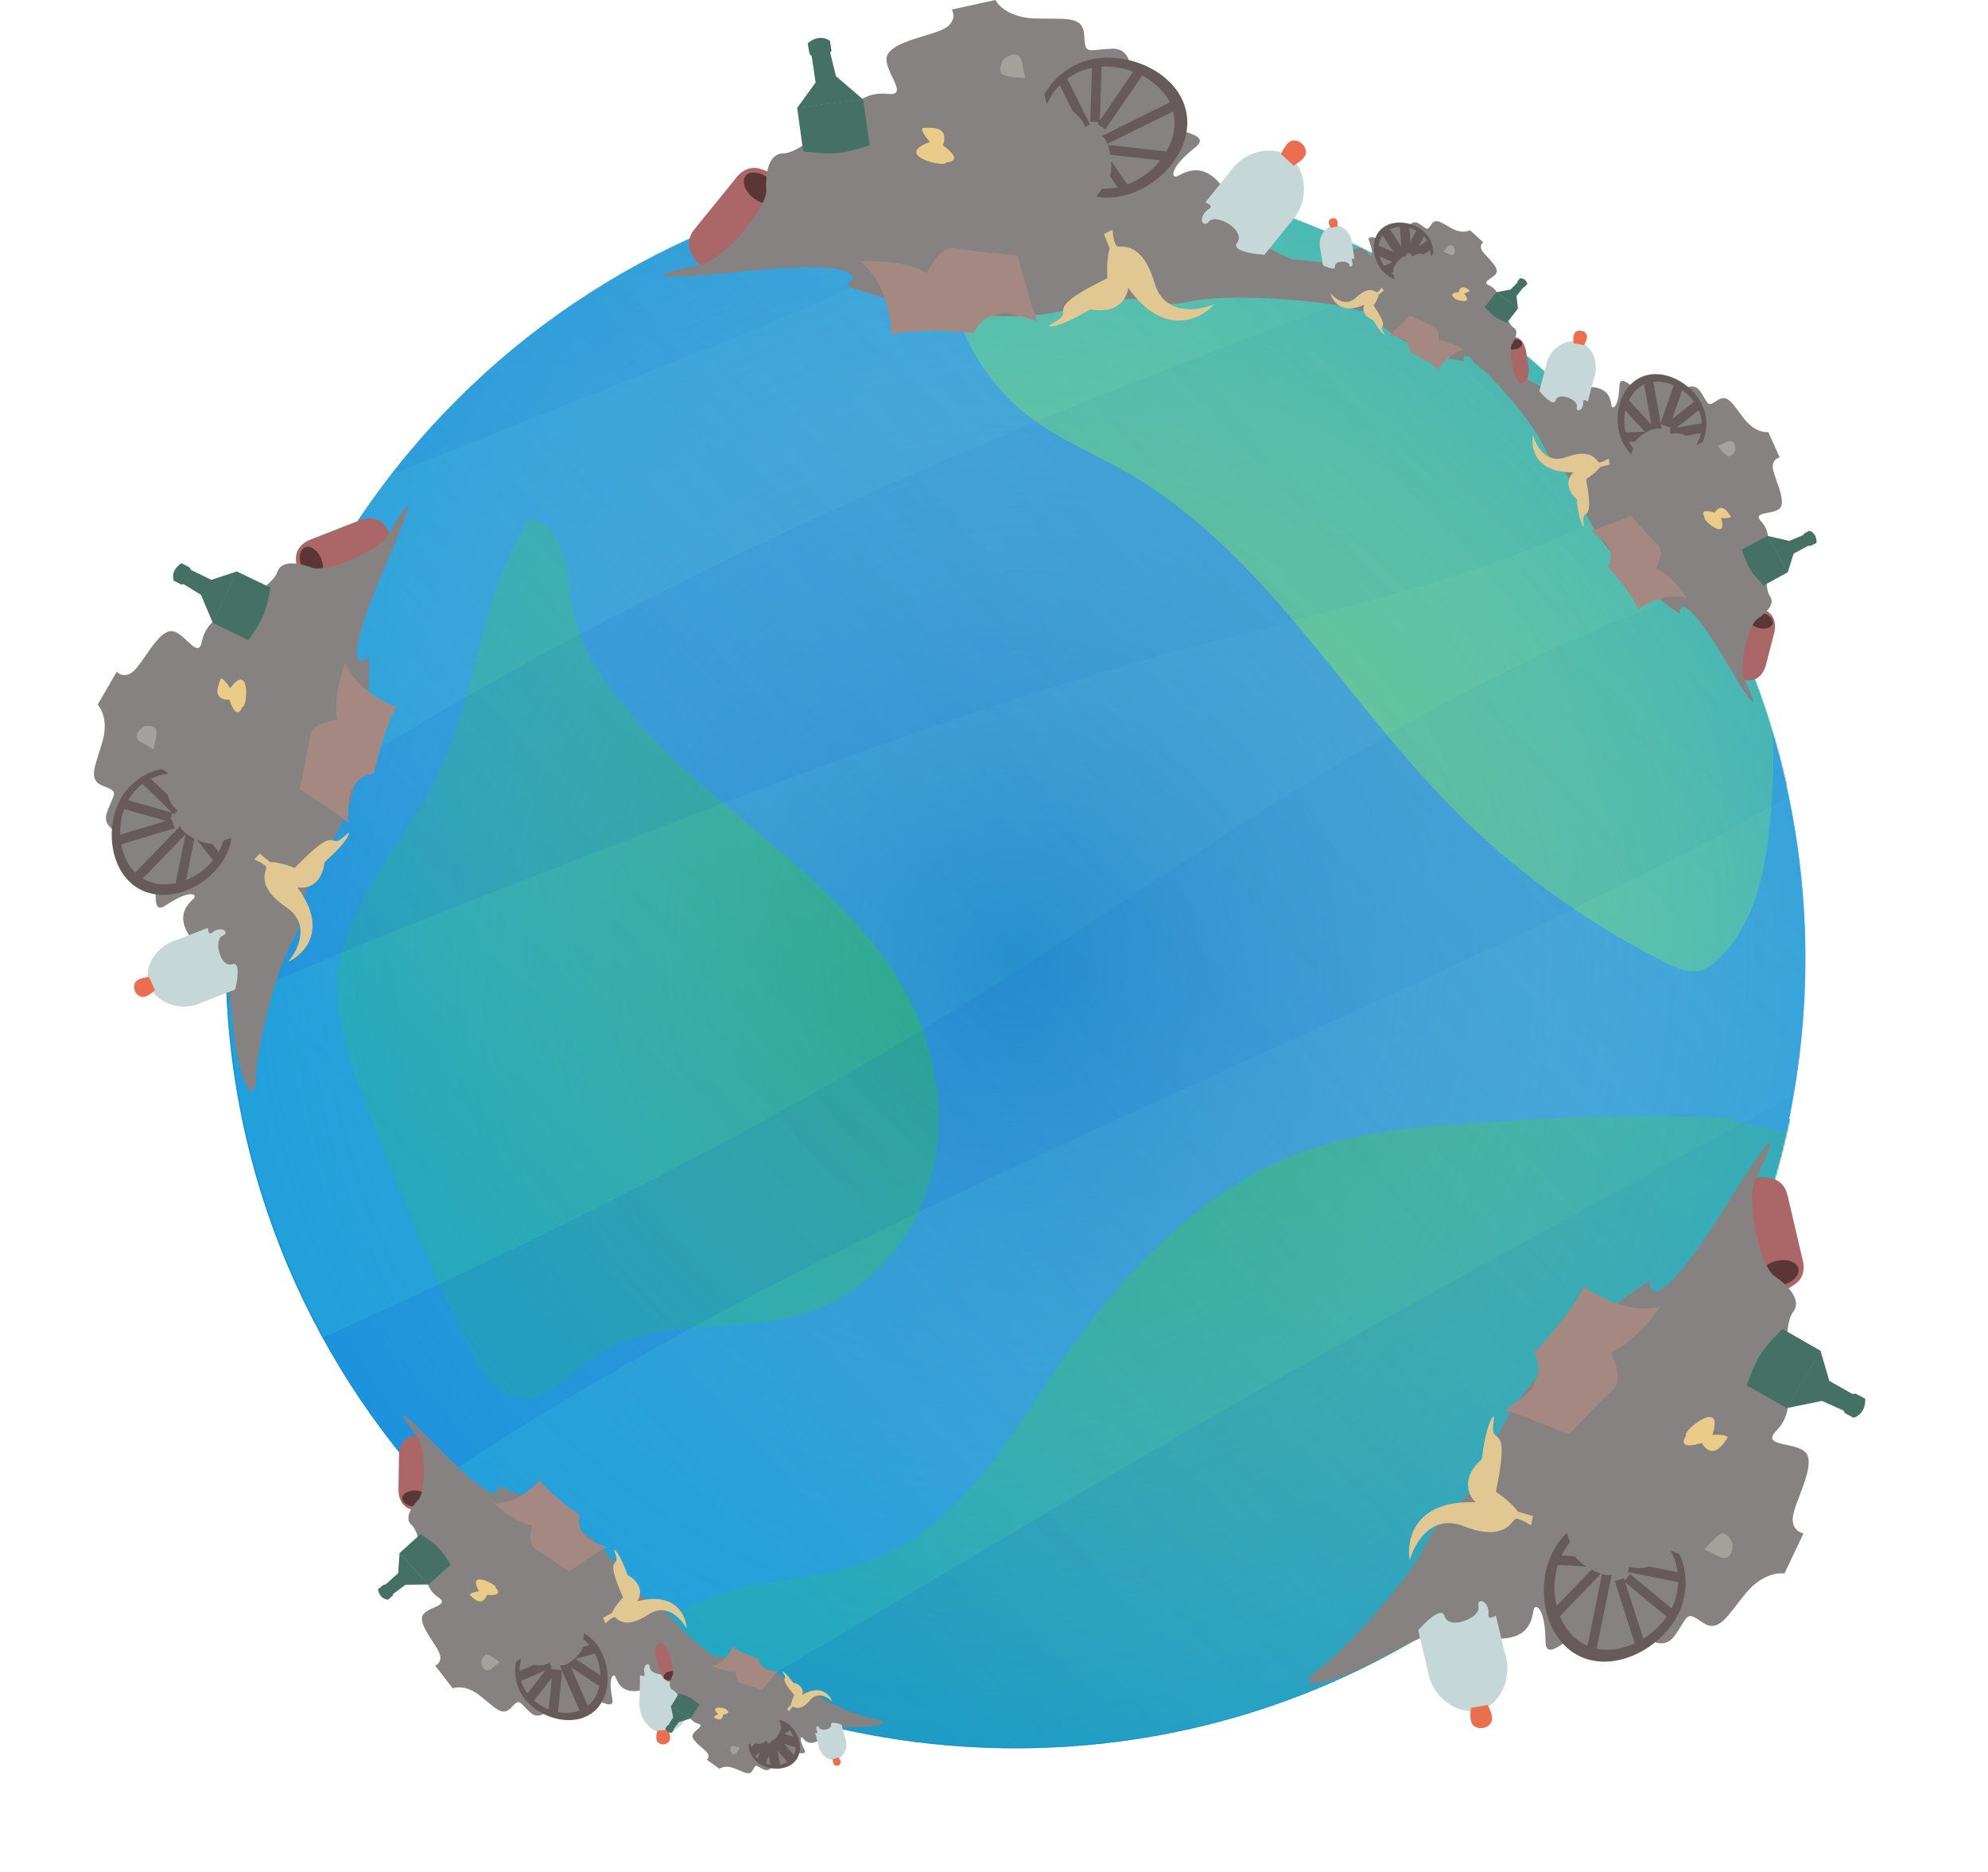 <svg width="1252" height="1179" viewBox="0 0 1252 1179" fill="none" xmlns="http://www.w3.org/2000/svg">
<path d="M639.543 1100.94C914.255 1100.94 1136.95 878.241 1136.95 603.529C1136.95 328.817 914.255 106.118 639.543 106.118C364.83 106.118 142.132 328.817 142.132 603.529C142.132 878.241 364.83 1100.94 639.543 1100.94Z" fill="#0071BC"/>
<mask id="mask0_308_645" style="mask-type:luminance" maskUnits="userSpaceOnUse" x="142" y="105" width="996" height="996">
<path d="M640.18 1100.3C914.893 1100.3 1137.59 877.605 1137.59 602.892C1137.59 328.18 914.893 105.481 640.18 105.481C365.468 105.481 142.77 328.18 142.77 602.892C142.77 877.605 365.468 1100.3 640.18 1100.3Z" fill="white"/>
</mask>
<g mask="url(#mask0_308_645)">
<path d="M1123.13 700.83C1052.03 696.969 980.654 698.084 909.713 704.184C881.035 706.651 852.177 709.975 824.851 719.03C753.264 742.734 699.946 802.768 657.625 865.181C627.871 909.065 598.327 958.302 549.019 977.786C520.042 989.24 487.701 988.723 457.818 997.559C427.418 1006.54 400.043 1025.44 380.847 1050.67C376.24 1056.72 372.001 1063.35 370.598 1070.82C367.473 1087.39 378.768 1103.13 390.888 1114.85C450.703 1172.7 540.103 1186.87 623.314 1187.21C721.212 1187.6 819.149 1172.8 912.54 1143.46C949.189 1131.95 985.431 1118.09 1017.83 1097.45C1112.5 1037.16 1162.87 927.663 1198.23 821.148C1206.92 794.986 1214.51 764.417 1199.34 741.41C1187.95 724.155 1166.72 716.354 1146.42 712.403C1126.12 708.453 1104.91 707.129 1086.28 698.183" fill="#009245"/>
<path d="M1123.13 696.352C1081.01 694.083 1038.81 693.526 996.646 694.73C955.817 695.904 914.62 697.954 874.129 703.547C837.758 708.572 803.358 719.538 772.211 739.221C744.099 756.983 719.53 779.93 697.797 804.987C675.736 830.422 657.068 858.215 638.211 886.028C620.488 912.179 601.511 938.938 575.728 957.795C562.185 967.696 547.199 974.711 530.949 978.861C512.45 983.588 493.374 985.279 474.666 988.921C440.753 995.529 409.576 1011.71 386.142 1037.37C374.837 1049.75 363.314 1064.57 366.091 1082.34C368.737 1099.25 381.584 1112.8 393.864 1123.72C418.184 1145.35 447.261 1160.76 478 1171.13C544.413 1193.55 617.194 1194.17 686.433 1189.84C766.479 1184.84 846.028 1169.88 922.292 1145.05C958.096 1133.4 993.462 1119.11 1024.94 1098.17C1051.84 1080.28 1075.67 1058.05 1096.17 1033.12C1138.08 982.185 1166.6 921.722 1189.33 860.195C1195.04 844.721 1200.65 829.128 1205.43 813.336C1210.3 797.195 1214.08 779.99 1211.82 763.083C1209.63 746.704 1201.05 732.793 1187.51 723.359C1173.96 713.925 1157.72 709.796 1141.8 707.029C1123.86 703.915 1105.24 702.143 1088.55 694.322C1083.37 691.884 1078.81 699.606 1084.04 702.054C1115.08 716.612 1152.93 711 1181.97 730.404C1212.88 751.053 1203.76 790.27 1193.92 819.973C1173.8 880.744 1149.42 940.997 1113.74 994.464C1096.24 1020.69 1075.87 1045.06 1052.21 1065.96C1026.43 1088.76 996.845 1106.32 965.211 1119.74C930.014 1134.66 892.937 1145.54 855.879 1154.74C817.707 1164.23 778.938 1171.38 739.89 1176.04C700.842 1180.7 662.262 1182.91 623.314 1182.75C590.784 1182.61 558.145 1180.47 526.153 1174.37C494.787 1168.4 463.899 1158.66 436.036 1142.86C422.324 1135.09 409.427 1125.91 397.814 1115.24C386.202 1104.57 372.738 1090.26 374.698 1073.45C375.753 1064.41 381.694 1056.53 387.286 1049.7C392.311 1043.57 397.824 1037.85 403.755 1032.6C416.144 1021.61 430.543 1012.61 445.918 1006.45C479.771 992.852 517.605 995.38 551.378 981.647C610.746 957.516 640.589 895.253 676.323 846.363C714.336 794.349 762.36 744.873 824.792 723.777C862.208 711.129 902.539 708.801 941.667 706.273C982.386 703.636 1023.22 702.631 1064.02 703.258C1083.74 703.566 1103.45 704.263 1123.14 705.318C1128.9 705.626 1128.88 696.67 1123.14 696.362L1123.13 696.352Z" fill="#0071BC"/>
</g>
<path d="M334.563 322.552C347.191 324.502 355.938 336.632 359.52 348.912C363.093 361.182 362.974 374.247 365.929 386.676C369.064 399.851 375.571 411.981 383.055 423.266C435.218 501.968 534.071 543.404 576.791 627.59C595.3 664.07 601.409 707.496 589.637 746.674C577.865 785.851 547.206 819.784 508.079 831.735C465.339 844.8 414.928 832.59 377.83 857.528C360.884 868.922 345.39 888.187 325.189 885.201C308.512 882.734 298.382 865.956 291.008 850.801C266.986 801.384 247.024 750.107 227.093 698.899C216.574 671.872 205.877 643.671 208.216 614.763C212.136 566.292 250.816 528.846 272.021 485.082C297.078 433.366 298.113 371.152 330.334 323.567" fill="#009245"/>
<path d="M333.369 326.871C343.877 328.692 350.893 337.777 354.306 347.37C358.754 359.888 358.446 373.481 361.262 386.358C366.367 409.782 381.343 430.491 396.459 448.581C423.953 481.47 458.244 507.641 490.675 535.344C522.767 562.749 554.222 592.513 573.358 630.744C595.051 674.091 598.603 728.055 574.383 771.133C563.934 789.712 548.918 805.813 530.608 816.808C510.666 828.789 488.257 832.461 465.369 834.113C442.263 835.785 418.301 835.855 396.19 843.587C385.234 847.418 375.681 853.189 366.606 860.354C358.306 866.902 350.216 874.564 340.355 878.714C331.369 882.495 321.717 881.54 313.915 875.589C305.735 869.35 300.441 859.747 295.924 850.721C283.296 825.486 272.161 799.444 261.414 773.362C250.547 747.002 240.178 720.423 229.889 693.834C220.157 668.698 210.474 642.218 212.693 614.803C214.505 592.354 224.655 571.715 236.128 552.729C248.179 532.787 262.07 513.95 272.917 493.281C295.496 450.223 299.715 400.876 318.065 356.256C322.433 345.628 327.797 335.409 334.205 325.876C337.429 321.079 329.677 316.591 326.473 321.358C298.501 362.963 293.754 414.221 277.385 460.533C269.325 483.33 257.115 503.64 243.969 523.811C230.824 543.982 217.808 563.476 209.957 585.895C205.996 597.19 203.658 609.091 203.439 621.082C203.18 635.023 205.718 648.955 209.499 662.329C213.281 675.703 218.475 689.047 223.58 702.183C228.864 715.746 234.148 729.319 239.511 742.853C250.249 769.929 261.314 796.896 273.285 823.456C278.858 835.815 284.331 848.373 290.829 860.274C295.963 869.688 302.402 879.002 311.606 884.833C320.841 890.685 332.275 891.461 342.395 887.5C352.515 883.54 361.59 875.828 370.307 868.812C379.204 861.648 388.538 855.647 399.414 851.945C410.47 848.194 422.063 846.393 433.646 845.298C457.717 843.029 482.336 843.487 505.84 837.079C527.444 831.188 546.968 818.858 562.292 802.608C577.617 786.358 589.309 765.64 595.16 743.678C601.877 718.423 601.539 691.605 595.638 666.23C585.04 620.694 556.162 583.388 522.747 551.913C490.774 521.801 454.99 495.988 423.824 465.011C408.161 449.437 393.503 432.511 382.179 413.474C375.283 401.871 370.536 389.731 368.556 376.337C366.645 363.391 366.088 350.086 360.058 338.195C355.192 328.592 346.704 320.134 335.767 318.243C333.389 317.835 330.941 318.88 330.255 321.368C329.657 323.527 330.991 326.463 333.379 326.881L333.369 326.871Z" fill="#0071BC"/>
<mask id="mask1_308_645" style="mask-type:luminance" maskUnits="userSpaceOnUse" x="142" y="106" width="995" height="995">
<path d="M639.544 1100.94C914.256 1100.94 1136.95 878.242 1136.95 603.53C1136.95 328.818 914.256 106.119 639.544 106.119C364.831 106.119 142.133 328.818 142.133 603.53C142.133 878.242 364.831 1100.94 639.544 1100.94Z" fill="white"/>
</mask>
<g mask="url(#mask1_308_645)">
<path d="M596.764 110.208C578.583 165.864 599.699 232.038 646.757 266.876C665.505 280.758 687.348 289.734 707.558 301.386C791.336 349.709 840.911 439.447 908.339 508.785C948.213 549.793 994.993 584.075 1046.11 609.738C1054.25 613.828 1063.4 617.799 1072.19 615.43C1077.18 614.087 1081.42 610.833 1085.17 607.28C1110.7 583.09 1117.14 545.286 1119.72 510.198C1121.69 483.37 1122.23 456.214 1117.39 429.744C1111.71 398.648 1098.71 369.272 1082.83 341.937C1061.77 305.695 1035.6 272.688 1008.1 241.064C987.699 217.619 966.304 194.662 940.82 176.86C913.534 157.803 882.357 145.196 851.41 132.946C830.951 124.856 810.402 116.835 789.136 111.223C727.122 94.873 661.545 99.64 598.067 108.805" fill="#39B54A"/>
<path d="M592.446 109.013C578.544 151.992 587.092 201.05 612.775 237.938C619.283 247.282 626.826 255.92 635.394 263.433C645.236 272.05 656.321 279.036 667.775 285.305C679.925 291.962 692.463 297.903 704.494 304.789C715.032 310.82 725.132 317.566 734.815 324.89C773.564 354.206 804.74 392.229 835.081 429.814C866.815 469.11 898.389 508.496 936.681 541.723C957.299 559.615 979.331 575.924 1002.49 590.383C1013.84 597.468 1025.47 604.115 1037.35 610.295C1049.24 616.475 1063.8 624.575 1077.68 618.156C1083.33 615.539 1088.1 611.021 1092.27 606.474C1096.45 601.926 1099.85 597.359 1102.95 592.343C1109.29 582.074 1113.72 570.61 1116.82 558.978C1123.55 533.802 1125.2 506.914 1125.6 480.962C1126.05 451.696 1122.46 422.808 1112.74 395.105C1103.44 368.555 1089.93 343.628 1074.64 320.084C1059.1 296.152 1041.53 273.563 1023.14 251.76C1004.76 229.958 986.834 209.359 965.907 190.99C944.98 172.62 920.699 157.972 895.006 146.3C882.219 140.488 869.203 135.224 856.147 130.05C842.266 124.547 828.374 119.034 814.234 114.208C786.222 104.655 757.314 98.973 727.799 96.943C698.284 94.913 668.839 96.216 639.544 99.182C625.284 100.625 611.074 102.465 596.884 104.505C594.486 104.854 593.172 107.889 593.759 110.018C594.466 112.596 596.864 113.491 599.272 113.143C655.953 104.983 714.515 100.187 771.096 111.64C799.655 117.422 826.772 127.98 853.779 138.687C879.323 148.817 904.877 159.375 928.272 173.953C951.309 188.303 971.091 206.931 989.411 226.833C1008.05 247.083 1025.93 268.209 1042.58 290.141C1075.41 333.379 1105.76 382.377 1114.09 436.929C1118.34 464.782 1117.09 493.61 1114.28 521.552C1111.97 544.39 1107.44 568.043 1095.22 587.836C1092.22 592.682 1088.79 597.2 1084.85 601.319C1080.91 605.439 1076.06 610.106 1070.09 611.36C1064.12 612.614 1057.35 610.166 1051.79 607.568C1045.69 604.713 1039.73 601.508 1033.81 598.294C1010.56 585.656 988.277 571.218 967.23 555.167C946.184 539.116 926.789 521.632 908.649 502.695C892.06 485.37 876.636 466.971 861.501 448.372C831.31 411.265 802.133 372.914 766.917 340.324C749.542 324.243 730.685 309.625 710.176 297.754C687.488 284.619 662.322 274.956 642.3 257.622C609.522 229.241 592.038 184.959 595.112 141.861C595.849 131.502 597.889 121.303 601.083 111.421C602.864 105.928 594.217 103.57 592.446 109.043V109.013Z" fill="#0071BC"/>
</g>
<g opacity="0.58">
<path d="M639.543 1100.94C914.255 1100.94 1136.95 878.241 1136.95 603.529C1136.95 328.817 914.255 106.118 639.543 106.118C364.83 106.118 142.132 328.817 142.132 603.529C142.132 878.241 364.83 1100.94 639.543 1100.94Z" fill="url(#paint0_radial_308_645)"/>
</g>
<g opacity="0.53">
<path d="M640.18 1100.3C914.893 1100.3 1137.59 877.605 1137.59 602.892C1137.59 328.18 914.893 105.481 640.18 105.481C365.468 105.481 142.77 328.18 142.77 602.892C142.77 877.605 365.468 1100.3 640.18 1100.3Z" fill="url(#paint1_linear_308_645)"/>
</g>
<g opacity="0.37">
<mask id="mask2_308_645" style="mask-type:luminance" maskUnits="userSpaceOnUse" x="142" y="105" width="996" height="996">
<path d="M640.18 1100.3C914.893 1100.3 1137.59 877.605 1137.59 602.892C1137.59 328.18 914.893 105.481 640.18 105.481C365.468 105.481 142.77 328.18 142.77 602.892C142.77 877.605 365.468 1100.3 640.18 1100.3Z" fill="white"/>
</mask>
<g mask="url(#mask2_308_645)">
<g opacity="0.55">
<mask id="mask3_308_645" style="mask-type:luminance" maskUnits="userSpaceOnUse" x="-139" y="83" width="1414" height="1128">
<path d="M567.949 1210.55C958.144 1210.55 1274.46 958.35 1274.46 647.244C1274.46 336.138 958.144 83.938 567.949 83.938C177.753 83.938 -138.562 336.138 -138.562 647.244C-138.562 958.35 177.753 1210.55 567.949 1210.55Z" fill="white"/>
</mask>
<g mask="url(#mask3_308_645)">
<path d="M-801.668 592.245C-762.541 473.331 -481.773 352.725 78.17 116.368C78.17 116.368 356.151 -26.966 701.6 16.082C708.009 16.878 714.925 17.983 719.194 21.874C726.458 28.481 722.089 38.751 716.885 46.483C659.378 131.882 544.026 180.204 435.281 223.561C249.417 297.656 63.562 371.751 -122.303 445.846C-155.122 458.932 -188.796 472.525 -213.156 494.407C-237.516 516.289 -250.671 548.72 -235.765 575.458C-220.659 602.574 -181.81 616.277 -144.932 620.208C-10.345 634.557 106.968 554.133 213.464 486.964C478.18 319.976 789.089 206.893 1099.59 101.332C1113.4 96.636 1129.07 91.919 1142.95 96.457C1161.48 102.517 1166.62 121.443 1166.3 137.405C1164.72 216.794 1092.53 285.944 1007.29 327.001C922.065 368.059 823.659 387.295 729.513 413.167C611.096 445.717 498.013 489.302 385.248 532.788C287.37 570.532 189.352 608.336 95.992 652.747C-8.105 702.274 -117.119 777.075 -109.934 873.55C-108.969 886.497 -105.595 899.771 -96.122 910.309C-64.518 945.476 4.303 928.709 52.168 908.329C243.595 826.86 432.654 740.376 604.09 634.308C705.322 571.677 800.195 502.358 906.053 444.801C1011.92 387.245 1131.46 341.172 1259.13 332.484C1262.5 417.426 1167.31 481.998 1078.05 528.43C759.724 694.014 392.86 812.133 139.329 1037.91C88.161 1083.48 40.674 1136.21 32.714 1197.05C31.43 1206.86 31.39 1217.38 37.749 1225.86C53.919 1247.41 94.798 1240.66 123.536 1230.36C317.322 1160.9 485.882 1054.58 656.831 953.974C897.376 812.421 1146.44 680.352 1395.38 548.361C1401.65 545.038 1408.61 541.565 1416.11 542.182C1434.57 543.694 1435.77 565.089 1429.32 578.961C1407.88 625.054 1363.64 661.654 1320.55 696.82C1261.96 744.635 1203.34 792.44 1144.72 840.234C1005.77 953.536 866.08 1067.36 706.635 1161.96C547.19 1256.56 365.764 1331.91 169.838 1358.57C78.538 1370.99 -14.484 1372.7 -107.098 1372.66C-187.552 1372.62 -269.727 1371.04 -345.365 1349.19C-479.584 1310.41 -556.018 1231.41 -620.998 1164.07C-719.483 1062 -761.028 963.627 -777.457 918.161C-791.886 878.237 -846.249 727.788 -801.648 592.245H-801.668Z" fill="url(#paint2_linear_308_645)"/>
</g>
</g>
</g>
</g>
<path d="M513.642 51.964L502.018 67.998L543.506 62.587L526.47 47.955L522.862 33.324L523.664 31.921L522.662 25.707C516.889 21.699 510.903 25.106 508.632 27.311L509.834 33.925L511.237 35.529L513.642 51.964Z" fill="#447164"/>
<path d="M434.812 158.177C432.794 153.608 434.069 148.419 437.216 144.54L464.284 111.172C467.61 107.072 472.79 104.742 477.89 106.104C481.084 106.957 484.5 108.265 486.739 110.234C488.628 111.894 490.21 114.49 491.435 117.027C493.679 121.678 492.428 127.087 489.175 131.098L462.016 164.577C458.847 168.483 453.987 170.802 449.072 169.731C445.846 169.029 442.341 167.866 440.039 165.953C437.838 164.125 436.091 161.073 434.812 158.177Z" fill="#AB6767"/>
<ellipse cx="479.183" cy="118.471" rx="12.335" ry="7.807" transform="rotate(39.24 479.183 118.471)" fill="#5A3636"/>
<path d="M466.942 170.966C392.222 178.502 418.972 171.167 441.688 166.557C456.72 163.157 483.177 130.279 482.575 120.057C481.974 109.835 483.778 96.607 493.198 96.607C502.618 96.607 519.454 80.973 528.474 73.758C537.493 66.543 544.107 57.523 559.139 59.127C574.172 60.73 554.129 42.892 559.139 34.073C564.15 25.254 588.803 22.248 596.018 17.237C601.791 13.228 600.695 8.084 599.426 6.013L626.884 0C628.755 3.675 636.305 11.144 651.537 11.625C670.578 12.226 682.203 9.42 682.804 22.248C683.405 35.075 685.009 31.267 700.041 30.666C715.073 30.064 711.866 48.504 715.875 65.941C719.884 83.379 767.786 80.974 752.754 92.799C737.722 104.624 737.521 111.238 740.327 111.238C743.133 111.238 754.357 100.014 767.786 115.046C778.529 127.072 777.474 135.423 775.603 138.096C776.939 141.77 787.869 152.607 820.9 166.557C862.188 183.994 875.216 201.231 854.372 195.018C833.527 188.804 772.196 184.395 748.745 190.007C725.295 195.619 728.702 179.986 672.181 195.018C626.965 207.043 560.476 190.007 532.883 179.986C542.036 173.839 541.662 163.43 466.942 170.966Z" fill="#868281"/>
<path d="M581.788 80.572C578.741 80.572 583.057 86.451 585.596 89.391C569.561 95.163 579.717 100.348 586.798 102.219C596.219 104.423 596.018 102.219 596.018 102.219C605.799 101.417 598.624 94.803 593.813 91.596C598.223 78.768 585.596 80.572 581.788 80.572Z" fill="#EACB88"/>
<path d="M502.018 67.797L543.506 62.386L547.715 91.448C547.715 91.448 535.333 95.706 527.071 96.459C518.795 97.213 505.826 95.256 505.826 95.256L502.018 67.797Z" fill="#447164"/>
<path d="M747.743 77.165C747.743 101.518 722.342 124.466 697.435 124.466C672.529 124.466 652.339 104.724 652.339 80.372C652.339 56.019 672.529 36.277 697.435 36.277C722.342 36.277 747.743 52.812 747.743 77.165Z" fill="#665A5A"/>
<path d="M739.726 77.573C739.726 98.827 717.527 118.854 695.76 118.854C673.993 118.854 656.348 101.625 656.348 80.372C656.348 59.119 673.993 41.89 695.76 41.89C717.527 41.89 739.726 56.32 739.726 77.573Z" fill="#868281"/>
<path d="M693.628 79.77L718.081 44.093M695.232 88.388L740.929 65.74M695.232 94L736.72 98.61M693.628 97.608L708.66 119.655M689.62 76.763L690.822 40.285M683.807 79.77L669.176 50.507M687.214 97.608V118.252" stroke="#665A5A" stroke-width="6"/>
<path d="M666.169 69.349C658.954 73.838 656.482 55.586 656.148 45.898L632.698 61.933L629.892 98.812L685.611 131.482C687.682 128.141 692.987 119.977 697.637 114.044C703.449 106.629 696.835 79.971 691.824 86.986C686.814 94.001 675.99 91.797 682.404 86.986C688.818 82.176 675.189 63.737 666.169 69.349Z" fill="#868281"/>
<path d="M816.998 134.462C809.937 145.975 794.713 149.48 782.993 142.292C771.273 135.104 767.495 119.945 774.556 108.433C781.616 96.921 798.958 90.622 810.678 97.81C822.398 104.998 824.058 122.95 816.998 134.462Z" fill="#C6D7D8"/>
<rect x="777.33" y="104.824" width="49.724" height="40.086" transform="rotate(38.907 777.33 104.824)" fill="#C6D7D8"/>
<path d="M806.793 97.069C806.793 97.069 810.102 88.536 814.642 88.493C816.925 88.472 818.444 89.02 820.099 90.594C821.676 92.094 822.285 93.476 822.456 95.646C822.811 100.172 814.607 104.221 814.607 104.221L806.793 97.069Z" fill="#EA6F4E"/>
<path d="M779.172 152.732C774.76 158.771 792.991 160.621 802.658 160.791L786.879 180.436L750.114 183.174L717.009 137.28C720.323 135.524 728.418 131.03 734.294 127.104C741.638 122.197 768.292 127.392 761.34 131.63C754.388 135.867 756.688 144.828 761.427 139.45C766.167 134.072 784.688 145.182 779.172 152.732Z" fill="#868281"/>
<path d="M703.85 155.132C701.765 154.651 700.844 147.984 700.643 144.71L695.232 147.316L698.839 156.535C696.982 162.468 697.13 171.434 697.436 175.175C665.568 190.809 670.178 193.815 669.376 198.024C668.574 202.233 655.547 206.242 662.962 205.44C668.895 204.799 681.201 198.091 686.613 194.817C704.572 198.184 709.996 187.134 710.464 181.188C732.912 212.776 756.028 201.298 764.78 191.61C754.759 195.819 733.193 199.026 727.1 178.182C719.483 152.126 706.456 155.734 703.85 155.132Z" fill="#E1C791"/>
<path d="M601.029 156.261C593.493 154.818 586.398 166.082 583.792 171.895C571.125 164.519 550.454 164.011 541.702 164.679C557.416 176.865 561.344 200.489 561.344 210.778C572.729 207.09 600.829 208.44 613.456 209.575C618.467 198.752 626.283 198.752 630.893 197.349C635.503 195.946 655.947 203.362 653.742 202.36C651.978 201.558 644.456 174.367 640.915 160.871C630.76 159.936 608.565 157.704 601.029 156.261Z" fill="#A58882"/>
<path d="M643.748 39.957C642.304 30.978 635.129 34.612 631.722 37.552C628.715 44.166 630.319 43.164 630.319 45.569C630.319 47.974 640.34 48.977 643.748 48.977C647.155 48.977 645.551 51.181 643.748 39.957Z" fill="#A5A29E"/>
<path d="M1152.07 869.625L1146.51 850.615L1125.38 886.725L1147.38 882.22L1161.15 888.33L1161.77 889.823L1167.3 892.837C1174 890.729 1174.97 883.91 1174.62 880.764L1168.66 877.664L1166.53 877.791L1152.07 869.625Z" fill="#447164"/>
<path d="M1116.39 742.256C1121.24 743.459 1124.56 747.646 1125.7 752.509L1135.5 794.344C1136.7 799.483 1135.37 805.006 1131.17 808.203C1128.54 810.205 1125.41 812.104 1122.48 812.668C1120.01 813.144 1116.99 812.805 1114.24 812.219C1109.19 811.144 1105.68 806.842 1104.5 801.814L1094.67 759.84C1093.52 754.943 1094.67 749.681 1098.52 746.452C1101.05 744.332 1104.12 742.273 1107.04 741.625C1109.84 741.006 1113.32 741.494 1116.39 742.256Z" fill="#AB6767"/>
<ellipse cx="1120.6" cy="801.65" rx="12.335" ry="7.807" transform="rotate(167.01 1120.6 801.65)" fill="#5A3636"/>
<path d="M1086.6 759.821C1126.41 696.141 1115.83 721.779 1105.56 742.559C1099.04 756.524 1108.82 797.575 1117.27 803.36C1125.72 809.146 1135.07 818.674 1129.3 826.12C1123.53 833.567 1125.58 856.451 1125.75 868C1125.93 879.549 1129.01 890.301 1118.54 901.202C1108.06 912.102 1134.44 907.185 1138.34 916.547C1142.24 925.909 1129.52 947.238 1129.06 956.011C1128.69 963.029 1133.43 965.314 1135.85 965.579L1123.78 990.967C1119.73 990.195 1109.2 991.588 1099.49 1003.33C1087.35 1018.02 1082.45 1028.93 1071.94 1021.54C1061.44 1014.16 1063.46 1017.76 1054.73 1030.01C1046 1042.26 1033.39 1028.43 1017.15 1020.92C1000.91 1013.41 973.472 1052.75 973.332 1033.62C973.191 1014.5 968.086 1010.29 966.367 1012.51C964.649 1014.73 966.646 1030.47 946.539 1031.88C930.452 1033.01 924.498 1027.06 923.531 1023.94C919.808 1022.75 904.547 1024.75 873.289 1042.32C834.216 1064.27 812.611 1064.01 830.29 1051.34C847.969 1038.67 889.02 992.89 898.947 970.916C908.874 948.942 919.145 961.211 941.881 907.325C960.071 864.217 1014.26 822.094 1039.08 806.421C1038.34 817.421 1046.79 823.501 1086.6 759.821Z" fill="#868281"/>
<path d="M1087.71 905.969C1089.58 903.561 1082.29 903.371 1078.41 903.577C1083.67 887.367 1073.35 892.219 1067.53 896.671C1060.02 902.767 1061.88 903.959 1061.88 903.959C1056.53 912.182 1066.15 910.561 1071.63 908.723C1079.07 920.065 1085.38 908.979 1087.71 905.969Z" fill="#EACB88"/>
<path d="M1146.67 850.738L1125.54 886.848L1099.99 872.374C1099.99 872.374 1104.21 859.979 1108.67 852.987C1113.14 845.983 1122.63 836.929 1122.63 836.929L1146.67 850.738Z" fill="#447164"/>
<path d="M988.758 1039.24C969.508 1024.32 966.926 990.188 982.181 970.501C997.436 950.813 1025.41 946.945 1044.66 961.861C1063.91 976.777 1067.15 1004.83 1051.89 1024.52C1036.64 1044.2 1008.01 1054.16 988.758 1039.24Z" fill="#665A5A"/>
<path d="M993.347 1032.65C976.547 1019.63 974.313 989.819 987.645 972.613C1000.98 955.407 1025.4 952.012 1042.2 965.03C1059 978.047 1061.82 1002.55 1048.48 1019.75C1035.15 1036.96 1010.15 1045.67 993.347 1032.65Z" fill="#868281"/>
<path d="M1019.84 994.866L1033.07 1036.05M1012.05 990.855L1001.96 1040.85M1007.61 987.418L978.558 1017.39M1005.74 983.94L979.109 982.319M1024.68 993.539L1052.77 1016.83M1025.86 987.103L1057.95 993.461M1009.67 978.871L993.354 966.226" stroke="#665A5A" stroke-width="6"/>
<path d="M1044.9 979.545C1045.77 971.091 1061.71 980.317 1069.58 985.986L1071.26 957.628L1043.83 932.822L983.879 956.856C985.251 960.539 988.455 969.733 990.297 977.043C992.599 986.179 1017.72 997.279 1015.25 989.021C1012.77 980.764 1021.14 973.558 1021.02 981.575C1020.89 989.591 1043.81 990.112 1044.9 979.545Z" fill="#868281"/>
<path d="M901.048 1058.89C896.273 1046.26 902.827 1032.08 915.687 1027.21C928.548 1022.35 942.844 1028.65 947.62 1041.28C952.395 1053.92 946.752 1071.48 933.892 1076.34C921.032 1081.2 905.824 1071.52 901.048 1058.89Z" fill="#C6D7D8"/>
<rect x="948.773" y="1045.68" width="49.724" height="40.086" transform="rotate(166.678 948.773 1045.68)" fill="#C6D7D8"/>
<path d="M936.858 1073.72C936.858 1073.72 941.576 1081.57 938.829 1085.18C937.447 1087 936.084 1087.86 933.826 1088.21C931.674 1088.54 930.209 1088.17 928.389 1086.98C924.593 1084.49 926.418 1075.52 926.418 1075.52L936.858 1073.72Z" fill="#EA6F4E"/>
<path d="M909.775 1017.8C907.704 1010.61 895.075 1023.89 889.019 1031.43L883.156 1006.92L903.51 976.183L960.064 978.124C959.423 981.819 958.017 990.971 957.521 998.02C956.902 1006.83 936.469 1024.72 937.378 1016.63C938.287 1008.54 929.795 1004.87 931.143 1011.91C932.491 1018.95 912.365 1026.78 909.775 1017.8Z" fill="#868281"/>
<path d="M954.014 956.787C955.671 955.434 961.506 958.789 964.216 960.636L965.471 954.762L955.974 951.967C952.421 946.865 945.244 941.49 942.099 939.441C949.26 904.674 944.06 906.477 941.224 903.265C938.388 900.053 943.199 887.3 939.29 893.653C936.164 898.736 933.928 912.572 933.201 918.855C919.54 930.988 924.952 942.044 929.366 946.056C890.647 944.453 885.562 969.756 887.859 982.608C890.67 972.108 901.344 953.097 921.553 961.048C946.815 970.986 951.942 958.478 954.014 956.787Z" fill="#E1C791"/>
<path d="M1016.1 874.82C1021.85 869.747 1017.3 857.239 1014.3 851.619C1027.89 846.124 1040.95 830.095 1045.78 822.767C1026.52 827.725 1005.44 816.36 997.311 810.059C993.254 821.316 974.976 842.702 966.344 851.988C971.83 862.578 967.042 868.757 965.328 873.26C963.613 877.763 945.23 889.381 947.372 888.252C949.086 887.349 975.188 898.058 988.025 903.525C994.984 896.07 1010.34 879.893 1016.1 874.82Z" fill="#A58882"/>
<path d="M1081.87 979.823C1089.85 984.182 1091.37 976.284 1091.13 971.79C1087.75 965.362 1087.56 967.244 1085.66 965.77C1083.75 964.297 1076.82 971.605 1074.74 974.299C1072.65 976.992 1071.89 974.374 1081.87 979.823Z" fill="#A5A29E"/>
<path d="M133.116 365.163L149.169 359.865L134.013 392.202L126.531 374.555L115.567 367.829L114.219 368.117L109.426 365.691C107.662 359.958 111.985 355.973 114.366 354.697L119.433 357.39L120.374 358.946L133.116 365.163Z" fill="#447164"/>
<path d="M240.781 329.373C237.161 325.933 231.782 325.612 227.131 327.432L195.21 339.922C190.295 341.845 186.436 346.08 186.375 351.358C186.347 353.824 186.603 356.394 187.477 358.39C188.195 360.03 189.498 361.666 190.924 363.124C194.536 366.815 200.126 367.221 204.935 365.339L236.989 352.797C241.673 350.964 245.417 347.035 245.715 342.014C245.863 339.528 245.722 336.899 244.894 334.855C244.107 332.912 242.501 331.007 240.781 329.373Z" fill="#AB6767"/>
<ellipse cx="10.528" cy="6.663" rx="10.528" ry="6.663" transform="matrix(0.367 0.93 0.93 -0.367 186.068 347.037)" fill="#5A3636"/>
<path d="M241.998 358.031C267.495 299.221 254.595 319.073 244.958 336.351C238.297 347.694 204.702 360.687 196.545 357.548C188.388 354.41 177.163 352.448 174.721 360.109C172.279 367.769 155.202 377.408 146.996 382.873C138.79 388.337 129.741 391.378 127.149 404.018C124.556 416.658 115.245 395.735 106.774 397.524C98.304 399.313 89.469 418.582 83.523 423.151C78.767 426.806 74.868 424.581 73.513 423.012L61.505 443.784C64.008 446.257 68.126 454.333 64.568 466.845C60.122 482.486 54.827 491.212 65.102 495.026C75.378 498.84 71.865 499.157 67.48 511.225C63.094 523.294 78.921 525.466 92.063 533.246C105.204 541.026 90.831 579.358 104.344 570.198C117.857 561.039 123.288 562.591 122.561 564.873C121.833 567.155 109.796 573.373 118.54 588.19C125.535 600.044 132.6 601.35 135.258 600.521C137.9 602.56 143.879 614.258 146.662 644.735C150.14 682.832 160.78 697.895 161.131 679.333C161.481 660.771 173.793 609.752 184.435 592.136C195.078 574.521 181.481 573.239 208.357 531.171C229.857 497.517 233.237 439.031 232.24 413.994C224.869 419.844 216.501 416.842 241.998 358.031Z" fill="#868281"/>
<path d="M138.719 427.997C139.508 425.519 143.171 430.553 144.903 433.379C153.754 421.836 155.337 431.438 155.023 437.682C154.374 445.915 152.633 445.18 152.633 445.18C149.446 452.926 145.927 445.377 144.566 440.634C132.991 440.895 137.731 431.093 138.719 427.997Z" fill="#EACB88"/>
<path d="M149.007 359.813L133.852 392.15L156.395 403.106C156.395 403.106 163.067 394.14 165.821 387.617C168.58 381.082 170.35 370.027 170.35 370.027L149.007 359.813Z" fill="#447164"/>
<path d="M92.929 562.072C112.733 568.385 137.98 553.676 144.436 533.422C150.892 513.168 140.071 491.631 120.267 485.319C100.463 479.006 79.175 490.308 72.719 510.562C66.263 530.817 73.125 555.76 92.929 562.072Z" fill="#665A5A"/>
<path d="M95.341 555.658C112.624 561.167 134.666 548.305 140.308 530.604C145.95 512.902 136.513 494.087 119.229 488.578C101.946 483.069 83.361 492.952 77.718 510.653C72.076 528.355 78.057 550.149 95.341 555.658Z" fill="#868281"/>
<path d="M109.077 518.738L73.726 529.376M115.67 522.276L85.406 553.568M120.234 523.731L113.228 558.666M123.584 523.362L137.616 541.302M107.671 514.699L77.695 506.222M111.623 510.752L91.618 491.268M125.246 518.146L142.034 523.498" stroke="#665A5A" stroke-width="6"/>
<path d="M107.717 493.707C113.239 489.003 99.036 482.262 91.245 479.479L110.363 464.565L141.081 471.843L153.206 525.624C149.953 526.442 141.938 528.64 135.908 530.883C128.371 533.688 108.407 521.399 115.411 519.143C122.414 516.886 123.427 507.513 117.853 511.482C112.278 515.451 100.816 499.587 107.717 493.707Z" fill="#868281"/>
<path d="M121.572 633.244C132.764 630.487 139.561 619.015 136.754 607.62C133.946 596.226 122.598 589.225 111.406 591.982C100.213 594.74 90.596 607.21 93.403 618.604C96.211 629.998 110.38 636.002 121.572 633.244Z" fill="#C6D7D8"/>
<rect width="42.441" height="34.215" transform="matrix(0.362 0.932 0.932 -0.362 107.754 593.3)" fill="#C6D7D8"/>
<path d="M93.809 615.251C93.809 615.251 86.013 615.731 84.801 619.412C84.192 621.263 84.244 622.64 85.095 624.394C85.906 626.066 86.871 626.919 88.593 627.621C92.181 629.083 97.6 623.46 97.6 623.46L93.809 615.251Z" fill="#EA6F4E"/>
<path d="M146.235 607.217C152.29 605.194 149.069 620.5 146.702 628.406L166.767 620.665L178.524 591.477L149.783 552.66C147.496 554.899 141.743 560.317 137.027 564.078C131.133 568.779 128.449 591.801 133.697 587.246C138.945 582.691 145.636 586.883 140.034 589.344C134.432 591.804 138.666 609.745 146.235 607.217Z" fill="#868281"/>
<path d="M167.712 546.586C167.861 544.766 162.677 542.288 160.067 541.276L163.589 537.551L170.151 542.875C175.457 542.902 182.71 545.347 185.673 546.565C206.648 524.702 207.898 529.23 211.528 529.669C215.159 530.108 221.796 520.552 219.222 526.375C217.162 531.034 208.517 539.303 204.452 542.855C202.536 558.332 192.143 559.879 187.186 558.719C207.055 585.162 191.729 600.985 181.582 605.591C187.603 598.533 195.801 581.826 180.429 571.468C161.214 558.52 167.525 548.861 167.712 546.586Z" fill="#E1C791"/>
<path d="M195.281 463.263C196.061 456.761 207.06 453.911 212.463 453.298C209.748 441.085 214.693 424.143 217.505 417.199C223.342 433.137 241.535 442.455 249.902 445.122C243.952 453.424 237.766 476.626 235.416 487.189C225.316 488.458 223.29 494.815 220.954 498.2C218.618 501.585 219.349 520.133 219.106 518.08C218.911 516.438 198.748 503.272 188.691 496.894C190.563 488.393 194.501 469.766 195.281 463.263Z" fill="#A58882"/>
<path d="M89.628 467.855C82.7 464.353 87.516 459.46 90.79 457.451C96.948 456.721 95.717 457.765 97.673 458.389C99.629 459.012 97.846 467.422 96.963 470.192C96.08 472.963 98.288 472.231 89.628 467.855Z" fill="#A5A29E"/>
<path d="M250.739 990.733L251.638 978.011L269.87 997.849L255.41 998.019L247.575 1003.75L247.391 1004.77L244.325 1007.42C239.818 1007.01 238.275 1002.85 238.066 1000.82L241.396 998.058L242.752 997.847L250.739 990.733Z" fill="#447164"/>
<path d="M258.399 904.623C253.659 906.197 251.373 911.259 251.292 916.252L250.935 938.093C250.849 943.371 253.25 948.776 258.298 950.319C259.417 950.662 260.542 950.874 261.578 950.85C262.335 950.832 263.144 950.686 263.96 950.459C268.935 949.074 271.376 943.797 271.46 938.634L271.819 916.65C271.901 911.621 269.744 906.466 265.019 904.743C263.859 904.32 262.68 904.038 261.591 904.033C260.58 904.029 259.484 904.263 258.399 904.623Z" fill="#AB6767"/>
<ellipse cx="7.943" cy="5.027" rx="7.943" ry="5.027" transform="matrix(1 0.013 0.013 -1 253.251 948.582)" fill="#5A3636"/>
<path d="M276.939 912.692C243.19 878.055 253.353 892.744 262.654 904.417C268.664 912.315 268.113 939.485 263.587 944.279C259.061 949.074 254.477 956.348 259.125 960.246C263.773 964.144 265.611 978.824 267.076 986.116C268.54 993.408 268.071 1000.6 276.152 1006.02C284.232 1011.45 266.962 1011.96 265.785 1018.39C264.608 1024.81 275.528 1036.5 277.015 1041.95C278.204 1046.32 275.535 1048.4 274.052 1048.9L285.112 1063.23C287.555 1062.19 294.371 1061.63 302.086 1067.7C311.73 1075.28 316.304 1081.47 321.909 1075.39C327.513 1069.31 326.729 1071.85 333.897 1078.37C341.065 1084.89 347.113 1074.46 356.306 1067.52C365.499 1060.57 388.14 1081.58 385.616 1069.53C383.092 1057.47 385.73 1054.12 387.115 1055.29C388.499 1056.45 389.393 1066.63 402.239 1064.77C412.515 1063.28 415.45 1058.72 415.633 1056.63C417.813 1055.37 427.69 1054.55 449.76 1061.33C477.347 1069.81 490.908 1066.7 478.052 1061.14C465.196 1055.58 433.11 1032.38 423.862 1019.9C414.613 1007.43 409.826 1016.55 388.158 985.75C370.824 961.106 330.968 942 313.207 935.527C315.18 942.347 310.688 947.328 276.939 912.692Z" fill="#868281"/>
<path d="M296.203 1004.81C294.7 1003.55 299.262 1002.44 301.731 1002.04C296.208 992.556 303.364 994.2 307.632 996.208C313.192 999.018 312.181 1000.02 312.181 1000.02C316.675 1004.47 310.398 1004.76 306.698 1004.35C303.566 1012.51 298.082 1006.39 296.203 1004.81Z" fill="#EACB88"/>
<path d="M251.555 978.11L269.786 997.947L283.889 985.35C283.889 985.35 279.541 978.125 275.776 974.335C272.005 970.538 264.796 966.137 264.796 966.137L251.555 978.11Z" fill="#447164"/>
<path d="M376.676 1075.17C386.752 1063.15 383.715 1041.32 371.426 1031.01C359.137 1020.71 341.006 1022.09 330.929 1034.11C320.853 1046.12 322.646 1064.22 334.935 1074.52C347.223 1084.83 366.599 1087.18 376.676 1075.17Z" fill="#665A5A"/>
<path d="M372.888 1071.65C381.683 1061.16 379.017 1042.09 368.277 1033.09C357.537 1024.08 341.701 1025.28 332.907 1035.76C324.113 1046.25 325.69 1062.05 336.43 1071.06C347.169 1080.07 364.094 1082.13 372.888 1071.65Z" fill="#868281"/>
<path d="M351.052 1051.49L348.354 1079.21M355.409 1047.9L368.585 1077.98M357.731 1045.13L380.11 1060.02M358.433 1042.69L374.973 1038.03M347.83 1051.31L333.329 1069.81M346.206 1047.42L326.878 1055.81M355.268 1040.03L363.811 1029.85" stroke="#665A5A" stroke-width="6"/>
<path d="M333.191 1045.27C331.489 1040.07 322.716 1048.05 318.543 1052.69L313.607 1035.08L327.483 1015.72L368.494 1022.66C368.133 1025.16 367.372 1031.39 367.212 1036.24C367.011 1042.3 352.717 1052.72 353.148 1047.18C353.578 1041.65 347.326 1038.26 348.5 1043.28C349.674 1048.31 335.319 1051.77 333.191 1045.27Z" fill="#868281"/>
<path d="M434.554 1075.55C435.834 1066.95 429.773 1058.92 421.016 1057.62C412.259 1056.32 404.122 1062.23 402.842 1070.83C401.563 1079.44 407.513 1089.72 416.27 1091.02C425.027 1092.33 433.274 1084.15 434.554 1075.55Z" fill="#C6D7D8"/>
<rect width="32.02" height="25.813" transform="matrix(1 0.019 0.019 -1 402.718 1073.76)" fill="#C6D7D8"/>
<path d="M414.047 1089.78C414.047 1089.78 412.149 1095.36 414.371 1097.26C415.489 1098.21 416.466 1098.57 417.933 1098.48C419.332 1098.39 420.205 1097.96 421.187 1096.96C423.235 1094.88 420.862 1089.48 420.862 1089.48L414.047 1089.78Z" fill="#EA6F4E"/>
<path d="M423.45 1050.89C423.772 1046.08 433.533 1052.71 438.373 1056.63L438.716 1040.41L421.709 1023.84L386.385 1032.79C387.293 1035.03 389.428 1040.59 390.702 1044.96C392.296 1050.42 407.597 1058.89 405.92 1053.92C404.243 1048.95 409.085 1045.48 409.199 1050.1C409.312 1054.71 423.047 1056.89 423.45 1050.89Z" fill="#868281"/>
<path d="M387.279 1018.53C386.051 1017.91 382.837 1020.82 381.384 1022.35L379.792 1018.82L385.387 1015.77C386.926 1012.07 390.709 1007.71 392.408 1005.99C383.153 985.09 386.671 985.514 388.017 983.106C389.363 980.697 384.594 973.329 387.921 976.793C390.583 979.564 393.88 987.966 395.195 991.82C405.449 997.59 403.553 1005.29 401.324 1008.41C425.47 1002.12 432.127 1017.35 432.437 1025.75C429.233 1019.52 419.92 1009.02 408.288 1016.78C393.748 1026.49 388.813 1019.32 387.279 1018.53Z" fill="#E1C791"/>
<path d="M337.014 975.432C332.699 973.026 333.859 964.532 334.978 960.586C325.676 958.984 315.267 950.681 311.225 946.73C324.021 947.219 335.734 937.189 339.992 932.112C344.083 938.642 358.506 949.604 365.206 954.269C363.2 961.682 367.057 964.917 368.751 967.517C370.445 970.116 383.601 974.917 382.098 974.499C380.896 974.165 365.933 984.468 358.601 989.662C353.204 985.921 341.33 977.839 337.014 975.432Z" fill="#A58882"/>
<path d="M309.967 1050.49C305.539 1054.33 303.503 1049.56 303.038 1046.7C304.291 1042.2 304.668 1043.35 305.663 1042.17C306.658 1040.98 312.018 1044.63 313.699 1046.04C315.38 1047.45 315.501 1045.7 309.967 1050.49Z" fill="#A5A29E"/>
<path d="M1129.63 348.595L1125.86 360.442L1113.13 337.477L1126.87 340.623L1135.6 336.99L1136.01 336.062L1139.52 334.251C1143.7 335.671 1144.21 339.964 1143.94 341.933L1140.15 343.792L1138.82 343.681L1129.63 348.595Z" fill="#447164"/>
<path d="M1102.47 428.445C1107.46 428.093 1110.87 423.677 1112.12 418.842L1117.35 398.631C1118.67 393.521 1117.62 387.671 1113.04 385.05C1112.11 384.52 1111.16 384.105 1110.23 383.904C1109.57 383.761 1108.85 383.71 1108.1 383.724C1102.93 383.823 1099.32 388.42 1098.02 393.42L1092.76 413.769C1091.5 418.638 1092.37 424.184 1096.6 426.913C1097.55 427.527 1098.54 428.018 1099.51 428.258C1100.41 428.479 1101.43 428.518 1102.47 428.445Z" fill="#AB6767"/>
<ellipse cx="7.742" cy="4.9" rx="7.742" ry="4.9" transform="matrix(-0.969 -0.247 -0.247 0.969 1117.61 387.957)" fill="#5A3636"/>
<path d="M1086.95 416.543C1111.01 457.079 1104.74 440.838 1098.6 427.65C1094.71 418.793 1101.44 393.177 1106.83 389.669C1112.21 386.161 1118.22 380.319 1114.71 375.562C1111.2 370.806 1112.81 356.477 1113.09 349.233C1113.37 341.989 1115.46 335.286 1109.05 328.295C1102.63 321.303 1119.11 324.771 1121.7 318.953C1124.28 313.135 1116.61 299.567 1116.45 294.056C1116.32 289.647 1119.32 288.282 1120.84 288.151L1113.64 272.045C1111.09 272.471 1104.5 271.444 1098.58 263.932C1091.18 254.543 1088.26 247.627 1081.56 252.107C1074.86 256.586 1076.18 254.356 1070.88 246.542C1065.58 238.728 1057.47 247.223 1047.17 251.7C1036.87 256.178 1020.22 231.095 1019.86 243.094C1019.49 255.093 1016.23 257.66 1015.18 256.243C1014.13 254.826 1015.62 244.974 1003.02 243.799C992.943 242.859 989.12 246.505 988.468 248.446C986.114 249.142 976.568 247.663 957.209 236.187C933.011 221.843 919.451 221.692 930.36 229.899C941.269 238.107 966.362 267.429 972.272 281.361C978.182 295.294 984.805 287.744 998.288 321.886C1009.08 349.2 1042.47 376.418 1057.81 386.613C1057.51 379.7 1062.9 376.008 1086.95 416.543Z" fill="#868281"/>
<path d="M1089.77 324.855C1090.91 326.393 1086.33 326.406 1083.9 326.221C1086.97 336.468 1080.56 333.274 1076.98 330.396C1072.35 326.462 1073.54 325.741 1073.54 325.741C1070.3 320.504 1076.31 321.66 1079.72 322.893C1084.56 315.884 1088.35 322.932 1089.77 324.855Z" fill="#EACB88"/>
<path d="M1125.97 360.368L1113.23 337.403L1096.99 346.114C1096.99 346.114 1099.45 353.953 1102.15 358.405C1104.86 362.865 1110.68 368.683 1110.68 368.683L1125.97 360.368Z" fill="#447164"/>
<path d="M1029.62 239.795C1017.32 248.875 1015.21 270.256 1024.49 282.831C1033.78 295.406 1051.27 298.24 1063.57 289.16C1075.87 280.08 1078.31 262.526 1069.02 249.951C1059.73 237.376 1041.91 230.715 1029.62 239.795Z" fill="#665A5A"/>
<path d="M1032.4 243.996C1021.67 251.92 1019.84 270.596 1027.95 281.586C1036.07 292.576 1051.34 295.061 1062.08 287.137C1072.81 279.213 1074.93 263.88 1066.81 252.89C1058.69 241.9 1043.13 236.072 1032.4 243.996Z" fill="#868281"/>
<path d="M1048.48 268.09L1057.37 242.442M1043.53 270.493L1037.93 238.976M1040.7 272.586L1022.9 253.357M1039.47 274.74L1022.74 275.371M1051.49 268.993L1069.46 254.785M1052.14 273.048L1072.37 269.525M1041.86 277.979L1031.44 285.676" stroke="#665A5A" stroke-width="6"/>
<path d="M1063.98 278.066C1064.4 283.382 1074.54 277.825 1079.56 274.382L1080.2 292.2L1062.63 307.367L1025.36 291.416C1026.28 289.124 1028.42 283.402 1029.68 278.842C1031.26 273.143 1047.18 266.543 1045.51 271.689C1043.84 276.834 1048.99 281.477 1049.02 276.445C1049.06 271.413 1063.45 271.419 1063.98 278.066Z" fill="#868281"/>
<path d="M974.867 226.191C971.687 234.048 975.594 243.042 983.593 246.279C991.592 249.516 1000.65 245.772 1003.83 237.915C1007.01 230.058 1003.73 218.954 995.729 215.716C987.73 212.479 978.047 218.334 974.867 226.191Z" fill="#C6D7D8"/>
<rect width="31.209" height="25.16" transform="matrix(-0.967 -0.253 -0.253 0.967 1004.62 235.171)" fill="#C6D7D8"/>
<path d="M997.552 217.403C997.552 217.403 1000.63 212.551 998.955 210.243C998.115 209.082 997.272 208.519 995.86 208.271C994.514 208.034 993.59 208.241 992.43 208.964C990.013 210.472 991.027 216.124 991.027 216.124L997.552 217.403Z" fill="#EA6F4E"/>
<path d="M979.749 252.101C978.345 256.581 970.613 248.066 966.923 243.248L962.888 258.54L975.213 278.123L1010.73 277.726C1010.38 275.399 1009.63 269.636 1009.42 265.205C1009.16 259.667 996.599 248.147 997.052 253.237C997.505 258.327 992.123 260.507 993.071 256.109C994.019 251.711 981.505 246.502 979.749 252.101Z" fill="#868281"/>
<path d="M1006.62 291.026C1007.64 291.9 1011.35 289.879 1013.08 288.76L1013.78 292.463L1007.78 294.079C1005.48 297.229 1000.89 300.497 998.892 301.738C1002.88 323.657 999.644 322.45 997.817 324.424C995.991 326.398 998.825 334.471 996.464 330.427C994.576 327.193 993.375 318.479 993.01 314.526C984.614 306.714 988.171 299.855 990.998 297.402C966.68 297.845 963.857 281.894 965.485 273.864C967.096 280.493 973.518 292.577 986.314 287.882C1002.31 282.012 1005.34 289.935 1006.62 291.026Z" fill="#E1C791"/>
<path d="M1044.38 343.36C1047.92 346.627 1044.88 354.409 1042.92 357.891C1051.37 361.537 1059.33 371.784 1062.25 376.452C1050.24 373.062 1036.85 379.887 1031.66 383.723C1029.27 376.6 1018.11 362.915 1012.83 356.964C1016.43 350.398 1013.52 346.452 1012.5 343.601C1011.49 340.75 1000.13 333.193 1001.46 333.933C1002.52 334.525 1019.05 328.185 1027.19 324.941C1031.44 329.719 1040.85 340.093 1044.38 343.36Z" fill="#A58882"/>
<path d="M1087.18 278.428C1092.25 275.809 1093.09 280.787 1092.88 283.603C1090.66 287.587 1090.57 286.404 1089.35 287.301C1088.14 288.197 1083.9 283.511 1082.63 281.791C1081.36 280.071 1080.84 281.702 1087.18 278.428Z" fill="#A5A29E"/>
<path d="M955.098 186.362L955.934 194.396L942.383 184.024L951.385 182.33L955.643 177.898L955.646 177.239L957.267 175.248C960.123 175.009 961.543 177.434 961.896 178.676L960.122 180.767L959.3 181.047L955.098 186.362Z" fill="#447164"/>
<path d="M957.847 241.639C962.248 240.884 963.308 235.255 962.605 230.846L961.086 221.309C960.353 216.701 957.29 211.518 952.715 212.433V212.433V212.433C948.564 213.264 947.467 218.472 948.132 222.653L949.731 232.692C950.453 237.223 953.325 242.414 957.847 241.639V241.639V241.639Z" fill="#AB6767"/>
<ellipse cx="5.031" cy="3.184" rx="5.031" ry="3.184" transform="matrix(-0.987 0.161 0.161 0.987 958.159 212.933)" fill="#5A3636"/>
<path d="M947.325 237.921C972.182 255.821 964.229 247.775 957.145 241.514C952.529 237.248 949.888 220.239 952.185 216.751C954.482 213.263 956.543 208.222 953.215 206.301C949.888 204.38 947.129 195.424 945.415 191.036C943.701 186.648 943.204 182.114 937.567 179.614C931.93 177.115 942.648 174.902 942.676 170.765C942.705 166.628 934.61 160.538 933.083 157.297C931.862 154.704 933.298 153.11 934.168 152.637L925.695 144.914C924.285 145.83 920.095 146.929 914.617 143.992C907.768 140.322 904.234 136.96 901.406 141.368C898.578 145.777 898.788 144.104 893.601 140.826C888.414 137.548 885.786 144.716 880.814 150.058C875.842 155.399 859.412 144.781 862.31 152.023C865.208 159.266 863.93 161.643 862.939 161.071C861.948 160.499 860.272 154.245 852.463 156.816C846.216 158.873 844.886 162.038 845.002 163.364C843.78 164.389 837.71 165.988 823.197 164.179C805.057 161.918 796.94 165.35 805.57 167.406C814.2 169.463 836.763 180.413 843.902 187.177C851.041 193.942 853.025 187.725 869.924 204.561C883.444 218.03 910.404 225.572 922.194 227.659C920.214 223.622 922.469 220.021 947.325 237.921Z" fill="#868281"/>
<path d="M925.194 182.57C926.27 183.192 923.546 184.388 922.05 184.909C926.536 190.218 921.892 189.978 919.009 189.195C915.232 188.052 915.752 187.314 915.752 187.314C912.461 185.036 916.344 184.163 918.698 184.012C919.756 178.581 923.848 181.794 925.194 182.57Z" fill="#EACB88"/>
<path d="M955.975 194.326L942.424 183.953L935.011 193.36C935.011 193.36 938.516 197.389 941.281 199.34C944.05 201.294 949.031 203.248 949.031 203.248L955.975 194.326Z" fill="#447164"/>
<path d="M867.267 147.523C862.301 156.125 866.593 169.412 875.391 174.491C884.188 179.57 895.346 176.714 900.312 168.112C905.279 159.51 902.173 148.42 893.375 143.34C884.578 138.261 872.233 138.921 867.267 147.523Z" fill="#665A5A"/>
<path d="M870.016 149.303C865.682 156.81 869.439 168.412 877.128 172.851C884.816 177.29 894.563 174.802 898.897 167.295C903.231 159.788 900.512 150.104 892.824 145.665C885.135 141.226 874.351 141.796 870.016 149.303Z" fill="#868281"/>
<path d="M885.852 159.48L884.49 141.891M883.528 162.197L872.005 144.878M882.383 164.179L866.788 157.347M882.214 165.781L872.408 170.503M887.881 159.235L894.895 146.105M889.321 161.483L900.456 154.13M884.479 167.089L880.269 174.381" stroke="#665A5A" stroke-width="6"/>
<path d="M897.676 161.397C899.309 164.454 903.904 158.511 905.998 155.157L911.011 165.603L904.482 179.202L878.137 179.379C878.087 177.777 877.878 173.811 877.446 170.767C876.905 166.962 884.678 158.895 885.017 162.395C885.356 165.895 889.629 167.323 888.344 164.316C887.06 161.309 895.635 157.575 897.676 161.397Z" fill="#868281"/>
<path d="M831.12 153.638C831.266 159.144 835.929 163.487 841.534 163.338C847.14 163.19 851.566 158.605 851.42 153.099C851.273 147.593 846.432 141.831 840.827 141.98C835.221 142.129 830.973 148.132 831.12 153.638Z" fill="#C6D7D8"/>
<rect width="20.281" height="16.35" transform="matrix(-0.988 0.155 0.155 0.988 851.177 151.26)" fill="#C6D7D8"/>
<path d="M842.352 142.512C842.352 142.512 842.923 138.823 841.328 137.882C840.526 137.409 839.878 137.293 838.972 137.511C838.109 137.719 837.612 138.083 837.109 138.815C836.061 140.341 838.133 143.445 838.133 143.445L842.352 142.512Z" fill="#EA6F4E"/>
<path d="M840.757 167.806C841.084 170.839 834.267 167.774 830.818 165.863L832.385 176.02L844.813 184.485L865.866 175.025C865.054 173.729 863.111 170.491 861.836 167.906C860.242 164.675 849.768 161.074 851.359 163.989C852.951 166.903 850.311 169.599 849.734 166.733C849.156 163.867 840.349 164.014 840.757 167.806Z" fill="#868281"/>
<path d="M866.874 184.014C867.708 184.269 869.394 182.102 870.132 180.987L871.512 183.011L868.358 185.531C867.804 188.006 865.923 191.143 865.052 192.402C873.12 204.423 870.879 204.545 870.304 206.195C869.729 207.845 873.513 211.918 871.057 210.122C869.092 208.686 866.113 203.807 864.869 201.547C857.839 199.074 858.176 194.064 859.224 191.869C844.853 198.448 839.028 189.68 837.912 184.473C840.594 188.004 847.558 193.535 853.961 187.414C861.965 179.764 865.831 183.695 866.874 184.014Z" fill="#E1C791"/>
<path d="M902.96 205.382C905.916 206.409 906.125 211.835 905.86 214.42C911.839 214.398 919.244 218.434 922.199 220.455C914.163 221.555 907.958 229.098 905.86 232.732C902.59 229.108 892.39 223.854 887.698 221.68C888.135 216.835 885.374 215.241 884.032 213.805C882.69 212.37 873.956 210.82 874.939 210.916C875.726 210.992 883.928 202.921 887.931 198.877C891.709 200.617 900.003 204.355 902.96 205.382Z" fill="#A58882"/>
<path d="M911.59 155.588C913.931 152.711 915.724 155.458 916.328 157.191C916.042 160.141 915.68 159.46 915.189 160.309C914.699 161.159 910.954 159.469 909.751 158.774C908.547 158.079 908.664 159.185 911.59 155.588Z" fill="#A5A29E"/>
<path d="M423.99 1081.41L422.495 1074.63L435.068 1082.17L427.551 1084.49L424.347 1088.69L424.409 1089.25L423.219 1091.1C420.804 1091.59 419.357 1089.65 418.935 1088.63L420.246 1086.67L420.921 1086.35L423.99 1081.41Z" fill="#447164"/>
<path d="M416.271 1034.5C412.588 1035.57 412.231 1040.48 413.259 1044.18L415.482 1052.17C416.556 1056.03 419.673 1060.15 423.489 1058.93V1058.93V1058.93C426.951 1057.82 427.381 1053.26 426.406 1049.76L424.066 1041.35C423.01 1037.55 420.055 1033.4 416.271 1034.5V1034.5V1034.5Z" fill="#AB6767"/>
<ellipse cx="4.321" cy="2.735" rx="4.321" ry="2.735" transform="matrix(0.963 -0.271 -0.271 -0.963 418.795 1059.03)" fill="#5A3636"/>
<path d="M425.613 1036.65C402.661 1023.79 410.231 1029.89 416.884 1034.54C421.238 1037.73 425.144 1051.99 423.523 1055.19C421.902 1058.39 420.633 1062.89 423.659 1064.21C426.686 1065.53 429.91 1072.9 431.8 1076.48C433.689 1080.06 434.554 1083.88 439.607 1085.46C444.661 1087.05 435.729 1089.98 436.107 1093.51C436.485 1097.05 443.985 1101.46 445.603 1104.07C446.897 1106.17 445.826 1107.67 445.129 1108.16L453.111 1113.92C454.225 1113.01 457.694 1111.66 462.655 1113.63C468.856 1116.1 472.199 1118.63 474.184 1114.59C476.17 1110.55 476.153 1112 480.898 1114.29C485.643 1116.59 487.189 1110.22 490.914 1105.17C494.638 1100.13 509.691 1107.6 506.514 1101.7C503.337 1095.8 504.197 1093.65 505.098 1094.04C506 1094.43 508.037 1099.6 514.452 1096.65C519.583 1094.29 520.411 1091.46 520.183 1090.34C521.126 1089.34 526.152 1087.39 538.712 1087.52C554.413 1087.69 561.007 1083.97 553.442 1083.06C545.877 1082.14 525.558 1074.99 518.808 1069.91C512.058 1064.83 510.969 1070.33 494.91 1057.6C482.064 1047.42 458.323 1043.6 448.058 1042.97C450.14 1046.22 448.566 1049.51 425.613 1036.65Z" fill="#868281"/>
<path d="M449.879 1081.74C448.9 1081.31 451.108 1080.03 452.335 1079.44C447.99 1075.34 451.977 1075.1 454.513 1075.48C457.848 1076.09 457.475 1076.77 457.475 1076.77C460.505 1078.4 457.276 1079.52 455.283 1079.88C454.907 1084.61 451.102 1082.27 449.879 1081.74Z" fill="#EACB88"/>
<path d="M422.466 1074.7L435.039 1082.23L440.452 1073.48C440.452 1073.48 437.068 1070.39 434.519 1068.99C431.966 1067.59 427.526 1066.41 427.526 1066.41L422.466 1074.7Z" fill="#447164"/>
<path d="M502.721 1106.02C506.124 1098.2 501.169 1087.28 493.168 1083.8C485.166 1080.32 475.922 1083.84 472.519 1091.66C469.117 1099.48 472.845 1108.65 480.846 1112.13C488.848 1115.61 499.319 1113.84 502.721 1106.02Z" fill="#665A5A"/>
<path d="M500.202 1104.77C503.172 1097.94 498.838 1088.4 491.845 1085.36C484.852 1082.32 476.776 1085.39 473.806 1092.22C470.837 1099.05 474.099 1107.05 481.091 1110.09C488.084 1113.13 497.233 1111.6 500.202 1104.77Z" fill="#868281"/>
<path d="M485.699 1097.62L488.57 1112.5M487.418 1095.08L498.935 1108.74M488.202 1093.27L502.175 1097.59M488.191 1091.89L496.101 1086.91M483.991 1098.03L479.28 1109.91M482.543 1096.25L473.754 1103.61M486.13 1090.99L489.015 1084.36" stroke="#665A5A" stroke-width="6"/>
<path d="M475.421 1097.13C473.731 1094.68 470.386 1100.2 468.925 1103.27L463.632 1094.84L467.883 1082.6L490.348 1079.89C490.547 1081.25 491.111 1084.62 491.776 1087.17C492.607 1090.37 486.757 1098.01 486.128 1095.05C485.498 1092.1 481.713 1091.29 483.101 1093.74C484.49 1096.18 477.535 1100.2 475.421 1097.13Z" fill="#868281"/>
<path d="M532.974 1097.29C532.314 1092.6 527.913 1089.35 523.144 1090.02C518.374 1090.69 515.042 1095.04 515.702 1099.72C516.362 1104.41 521.053 1108.85 525.823 1108.18C530.592 1107.51 533.634 1101.97 532.974 1097.29Z" fill="#C6D7D8"/>
<rect width="17.42" height="14.043" transform="matrix(0.964 -0.266 -0.266 -0.964 516.089 1101.27)" fill="#C6D7D8"/>
<path d="M524.472 1107.88C524.472 1107.88 524.343 1111.08 525.796 1111.73C526.526 1112.05 527.091 1112.09 527.842 1111.81C528.559 1111.55 528.948 1111.19 529.306 1110.52C530.052 1109.12 527.982 1106.67 527.982 1106.67L524.472 1107.88Z" fill="#EA6F4E"/>
<path d="M523.374 1086.13C522.801 1083.58 528.916 1085.53 532.046 1086.83L529.721 1078.31L518.292 1072.29L501.245 1082.41C502.064 1083.44 504.037 1086.02 505.376 1088.1C507.05 1090.7 516.339 1092.76 514.697 1090.42C513.056 1088.09 515.047 1085.53 515.818 1087.92C516.589 1090.31 524.092 1089.33 523.374 1086.13Z" fill="#868281"/>
<path d="M499.512 1074.84C498.775 1074.7 497.547 1076.72 497.026 1077.74L495.651 1076.15L498.098 1073.69C498.33 1071.52 499.631 1068.66 500.252 1067.5C492.198 1058.03 494.099 1057.71 494.429 1056.24C494.76 1054.78 491.135 1051.67 493.405 1052.96C495.221 1054 498.238 1057.87 499.519 1059.68C505.759 1061.11 505.958 1065.42 505.277 1067.39C516.902 1060.38 522.725 1067.3 524.184 1071.63C521.552 1068.88 515.072 1064.84 510.202 1070.68C504.114 1077.99 500.433 1075.01 499.512 1074.84Z" fill="#E1C791"/>
<path d="M466.636 1060.11C464.013 1059.52 463.308 1054.91 463.283 1052.68C458.183 1053.28 451.471 1050.55 448.752 1049.12C455.503 1047.4 460.066 1040.36 461.504 1037.05C464.646 1039.83 473.862 1043.32 478.077 1044.72C478.175 1048.9 480.686 1049.99 481.971 1051.08C483.256 1052.18 490.86 1052.65 490.012 1052.67C489.333 1052.68 483.117 1060.36 480.094 1064.2C476.701 1063.08 469.259 1060.7 466.636 1060.11Z" fill="#A58882"/>
<path d="M464.111 1103.44C462.393 1106.13 460.595 1103.96 459.911 1102.54C459.87 1099.99 460.245 1100.54 460.581 1099.77C460.917 1098.99 464.276 1100.07 465.371 1100.55C466.466 1101.02 466.259 1100.09 464.111 1103.44Z" fill="#A5A29E"/>
<defs>
<radialGradient id="paint0_radial_308_645" cx="0" cy="0" r="1" gradientUnits="userSpaceOnUse" gradientTransform="translate(639.543 603.529) scale(497.411)">
<stop stop-color="white" stop-opacity="0"/>
<stop offset="1" stop-color="#29ABE2"/>
</radialGradient>
<linearGradient id="paint1_linear_308_645" x1="1416.9" y1="-109.301" x2="364.08" y2="856.056" gradientUnits="userSpaceOnUse">
<stop stop-color="white" stop-opacity="0"/>
<stop offset="1" stop-color="#29ABE2"/>
</linearGradient>
<linearGradient id="paint2_linear_308_645" x1="1331.55" y1="-308.072" x2="-263.08" y2="1090.39" gradientUnits="userSpaceOnUse">
<stop stop-color="#00A99D" stop-opacity="0"/>
<stop offset="1" stop-color="#0000FF" stop-opacity="0.7"/>
</linearGradient>
</defs>
</svg>

